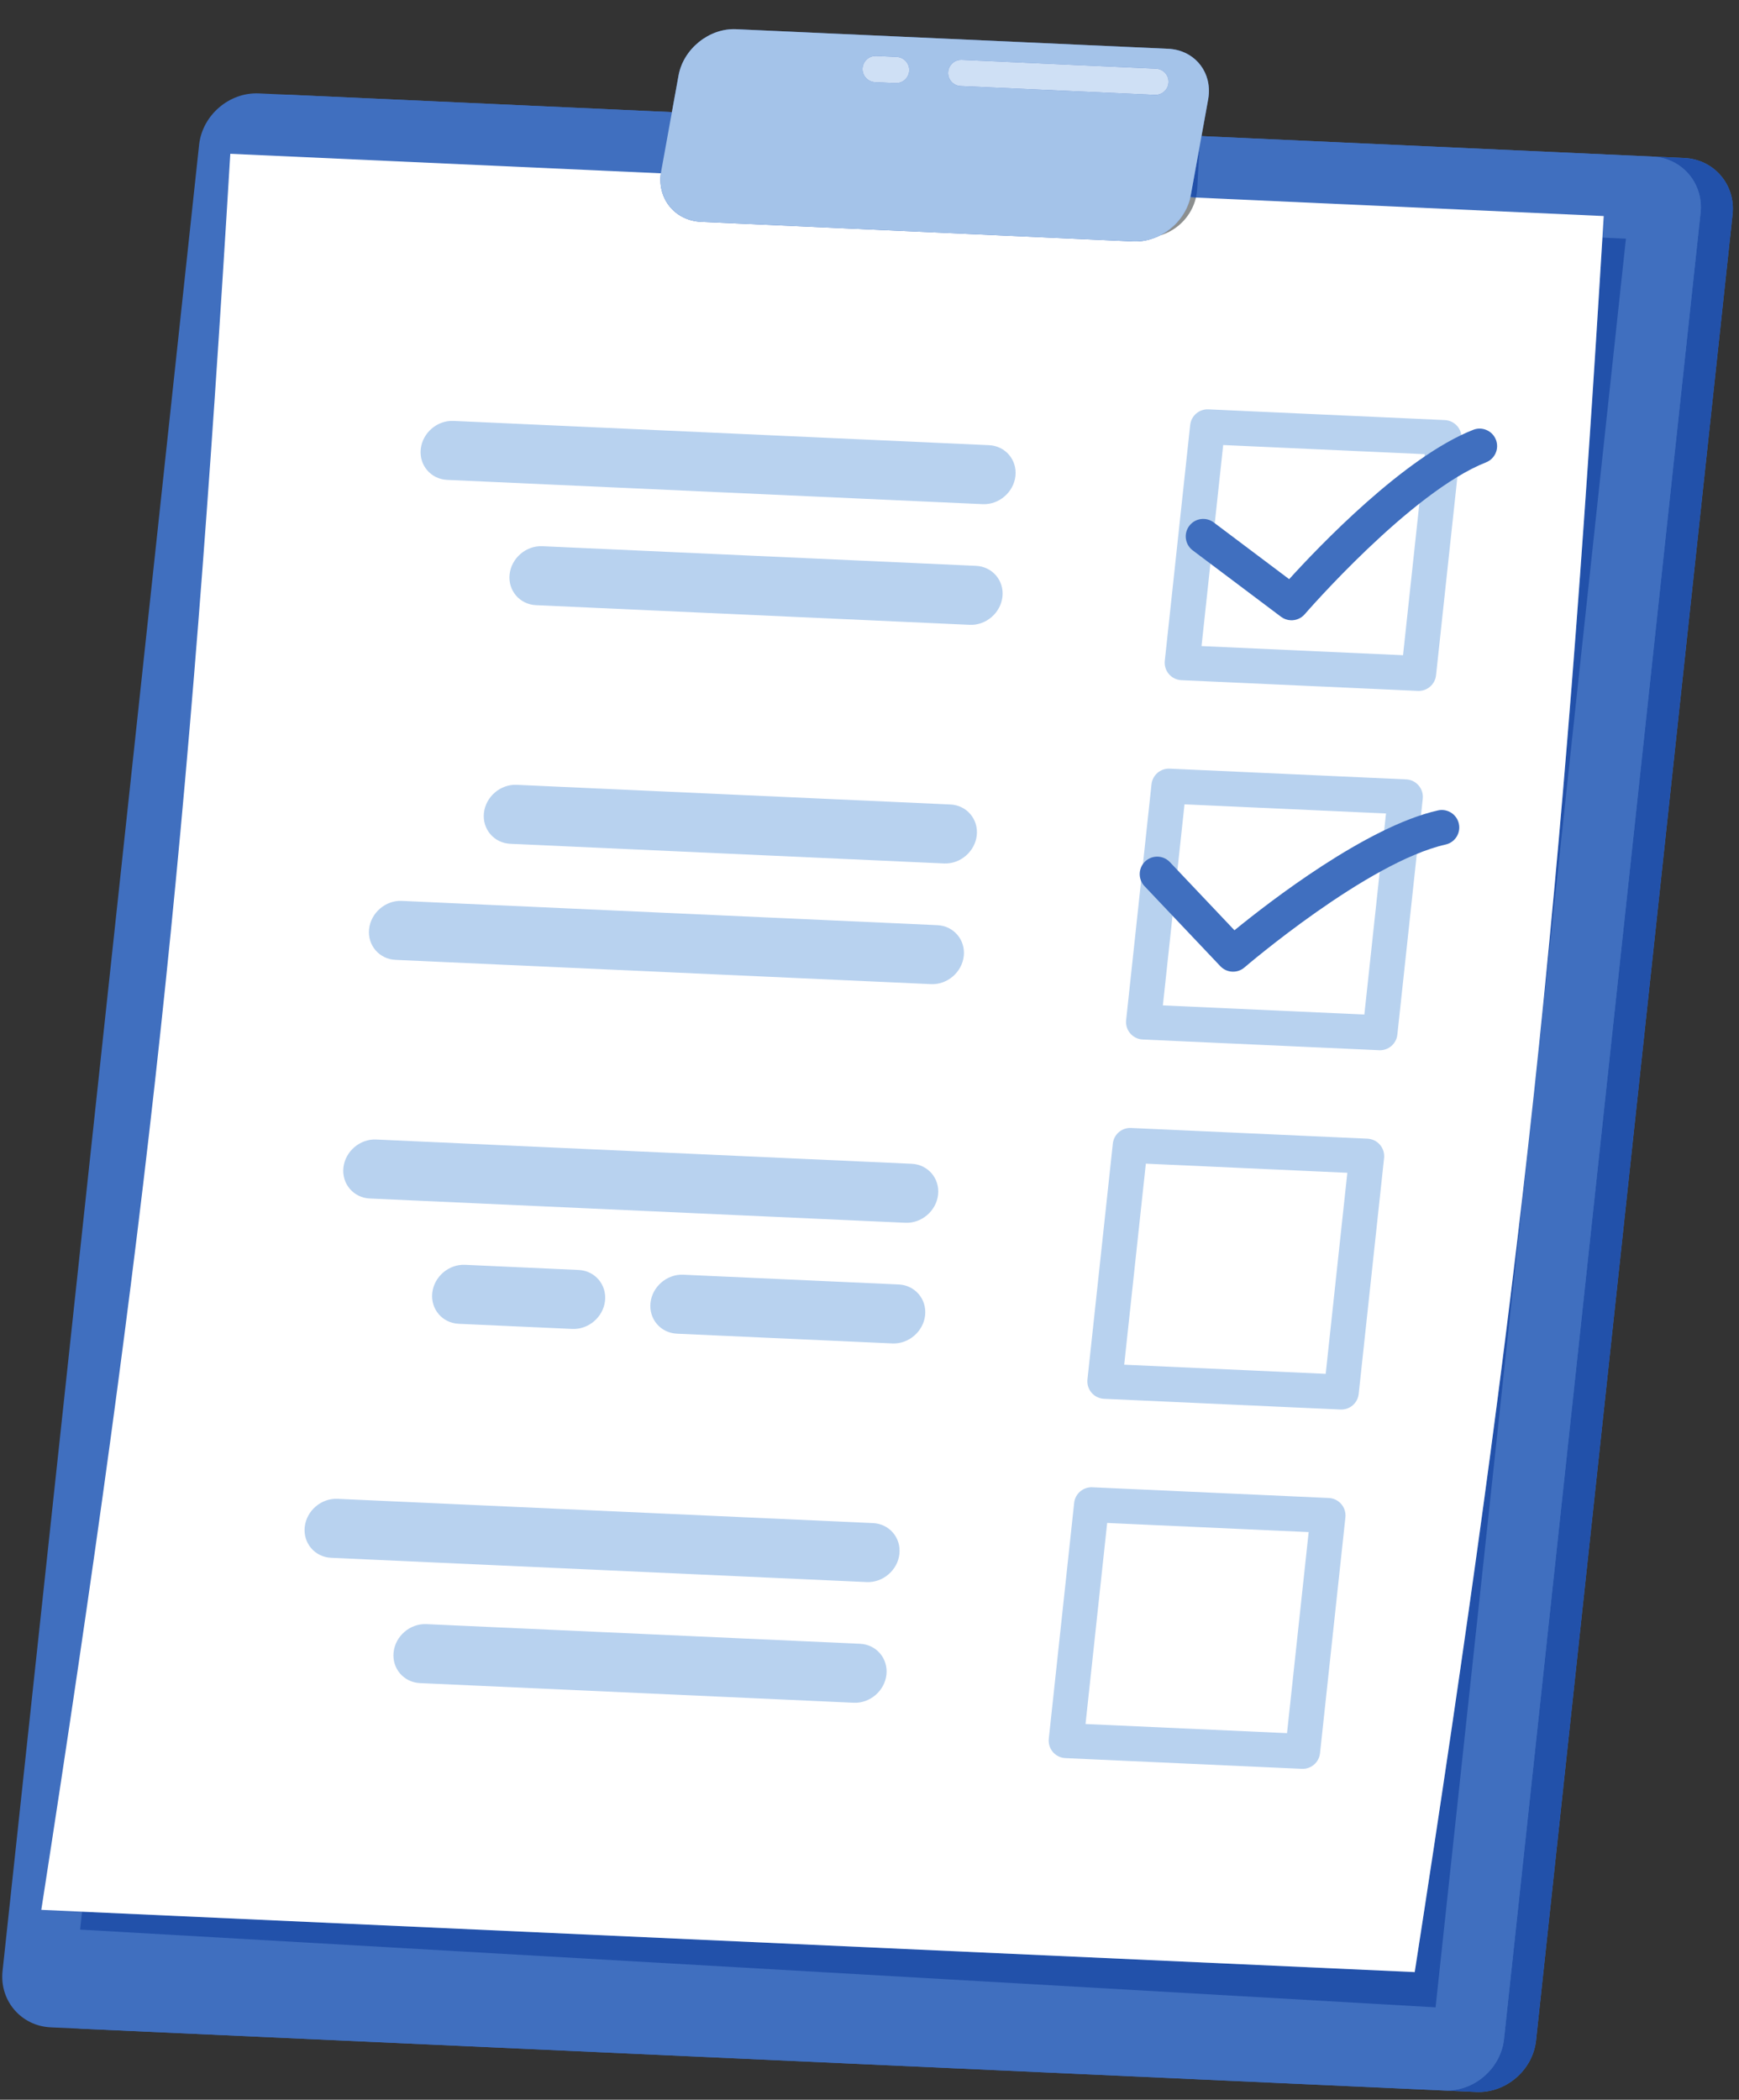 <svg width="374.053" height="451.495" viewBox="0 0 374.053 451.495" fill="none" xmlns="http://www.w3.org/2000/svg" xmlns:xlink="http://www.w3.org/1999/xlink">
	<rect x="0" y="0" width="374.053" height="451.495" fill="#333333" stroke="none"/>
	<desc>
			Created with Pixso.
	</desc>
	<defs/>
	<path id="Vector" d="M62.584 20.396L362.292 33.975C368.686 34.265 373.354 39.719 372.668 46.095L330.394 438.759C329.707 445.135 323.913 450.117 317.518 449.827L17.813 436.248C11.418 435.958 6.748 430.502 7.435 424.126L49.711 31.462C50.395 25.085 56.19 20.106 62.584 20.396Z" fill="#406FBF" fill-opacity="1" fill-rule="nonzero"/>
	<path id="Vector" d="M317.518 449.827L310.634 449.515C317.029 449.805 322.821 444.823 323.51 438.447L365.784 45.783C366.47 39.407 361.8 33.953 355.406 33.664L258.437 29.27L362.292 33.976C368.448 34.254 373.006 39.322 372.723 45.39C372.711 45.623 372.693 45.859 372.668 46.095L359.651 167L330.394 438.759C329.707 445.135 323.913 450.117 317.518 449.827Z" fill="#2251AA" fill-opacity="1" fill-rule="nonzero"/>
	<path id="Vector" d="M55.699 20.084L355.406 33.663C361.8 33.953 366.47 39.407 365.784 45.783L323.51 438.447C322.821 444.823 317.029 449.805 310.634 449.515L10.929 435.936C4.535 435.646 -0.135 430.19 0.549 423.814L42.825 31.15C43.512 24.774 49.306 19.794 55.699 20.084Z" fill="#406FBF" fill-opacity="1" fill-rule="nonzero"/>
	<path id="Vector" d="M308.785 431.631L17.231 414.916L17.646 411.065L304.302 424.053C327.1 277.252 335.799 197.125 344.675 51.099L349.73 51.328L308.785 431.631Z" fill="#2251AA" fill-opacity="1" fill-rule="nonzero"/>
	<path id="Vector" d="M8.884 410.67L304.302 424.055C327.339 275.706 335.981 195.443 344.957 46.456L49.536 33.071C40.562 182.058 31.921 262.32 8.884 410.67Z" fill="#FFFFFF" fill-opacity="1" fill-rule="nonzero"/>
	<path id="Vector" d="M304.977 148.562L254.111 146.257C253.075 146.21 252.104 145.737 251.428 144.95C251.094 144.56 250.842 144.106 250.69 143.616C250.537 143.125 250.487 142.609 250.542 142.099L256.004 91.377C256.218 89.403 257.93 87.934 259.912 88.023L310.78 90.328C311.815 90.375 312.786 90.848 313.462 91.635C314.138 92.423 314.458 93.455 314.347 94.486L308.886 145.209C308.672 147.184 306.961 148.651 304.977 148.562ZM263.103 95.695L258.446 138.926L301.788 140.89L306.442 97.659L263.103 95.695ZM296.659 225.825L245.793 223.521C244.757 223.474 243.786 222.999 243.111 222.211C242.435 221.424 242.115 220.394 242.226 219.361L247.685 168.637C247.9 166.663 249.61 165.193 251.594 165.283L302.46 167.588C303.496 167.635 304.467 168.109 305.142 168.897C305.82 169.685 306.14 170.717 306.029 171.748L300.566 222.471C300.353 224.446 298.643 225.915 296.659 225.825ZM254.783 172.955L250.13 216.189L293.468 218.153L298.125 174.919L254.783 172.955ZM288.341 303.085L237.475 300.78C236.438 300.733 235.469 300.261 234.793 299.473C234.458 299.084 234.207 298.63 234.054 298.14C233.902 297.649 233.851 297.133 233.906 296.623L239.369 245.897C239.583 243.923 241.292 242.455 243.276 242.545L294.141 244.85C295.178 244.897 296.149 245.37 296.823 246.157C297.5 246.944 297.82 247.977 297.71 249.008L292.25 299.733C292.035 301.706 290.325 303.175 288.341 303.085ZM246.467 250.217L241.811 293.449L285.152 295.413L289.805 252.181L246.467 250.217ZM280.023 380.347L229.157 378.042C228.122 377.995 227.151 377.521 226.475 376.733C225.8 375.946 225.478 374.914 225.59 373.882L231.049 323.159C231.263 321.185 232.975 319.715 234.959 319.805L285.825 322.11C286.861 322.157 287.831 322.631 288.507 323.419C289.183 324.207 289.504 325.237 289.392 326.27L283.931 376.993C283.718 378.968 282.006 380.437 280.023 380.347ZM238.148 327.477L233.493 370.711L276.833 372.675L281.489 329.441L238.148 327.477ZM211.375 108.407L96.177 103.187C92.681 103.029 90.126 100.045 90.501 96.559C90.877 93.072 94.045 90.348 97.541 90.507L212.742 95.727C216.238 95.885 218.793 98.868 218.417 102.354C218.042 105.841 214.874 108.565 211.375 108.407ZM208.584 134.355L115.29 130.128C111.792 129.97 109.238 126.989 109.613 123.5C109.99 120.013 113.158 117.29 116.654 117.448L209.948 121.675C213.445 121.833 216 124.816 215.623 128.303C215.248 131.792 212.081 134.514 208.584 134.355ZM200.264 211.615L85.066 206.396C81.569 206.237 79.014 203.256 79.389 199.768C79.764 196.281 82.934 193.559 86.43 193.717L201.63 198.937C205.127 199.095 207.68 202.077 207.305 205.563C206.93 209.052 203.763 211.774 200.264 211.615ZM203.058 185.667L109.764 181.439C106.268 181.281 103.714 178.298 104.089 174.812C104.466 171.325 107.634 168.601 111.13 168.759L204.424 172.986C207.921 173.145 210.474 176.128 210.099 179.615C209.724 183.102 206.556 185.825 203.058 185.667ZM194.74 262.929L79.542 257.709C76.043 257.55 73.49 254.567 73.865 251.081C74.24 247.594 77.41 244.868 80.906 245.027L196.106 250.247C199.603 250.405 202.156 253.39 201.781 256.876C201.406 260.363 198.239 263.087 194.74 262.929ZM191.947 288.877L145.595 286.777C142.098 286.619 139.545 283.636 139.92 280.149C140.295 276.662 143.462 273.938 146.961 274.097L193.313 276.197C196.809 276.355 199.363 279.338 198.988 282.825C198.613 286.312 195.443 289.036 191.947 288.877ZM123.098 285.758L98.653 284.65C95.156 284.492 92.603 281.509 92.978 278.022C93.353 274.535 96.52 271.812 100.019 271.97L124.465 273.078C127.961 273.236 130.515 276.219 130.14 279.706C129.765 283.192 126.597 285.917 123.098 285.758ZM186.423 340.188L71.222 334.969C67.726 334.811 65.172 331.828 65.547 328.341C65.922 324.854 69.092 322.13 72.589 322.289L187.787 327.508C191.285 327.667 193.839 330.649 193.462 334.136C193.087 337.623 189.919 340.347 186.423 340.188ZM183.629 366.137L90.335 361.91C86.839 361.752 84.283 358.771 84.66 355.284C85.035 351.795 88.203 349.073 91.701 349.232L184.993 353.458C188.49 353.617 191.045 356.598 190.67 360.087C190.295 363.574 187.126 366.296 183.629 366.137Z" fill="#B8D2EF" fill-opacity="1" fill-rule="nonzero"/>
	<path id="Vector" d="M277.627 133.374C276.897 133.341 276.169 133.094 275.541 132.623L256.55 118.345C254.89 117.097 254.555 114.742 255.805 113.082C257.049 111.422 259.401 111.085 261.068 112.337L277.294 124.534C283.739 117.438 302.088 98.233 316.888 92.421C318.812 91.664 321.001 92.613 321.762 94.548C322.521 96.479 321.568 98.663 319.635 99.422C303.477 105.763 280.873 131.81 280.646 132.073C279.866 132.978 278.744 133.424 277.627 133.374ZM265.054 208.935C264.113 208.892 263.19 208.498 262.495 207.764L246.179 190.545C244.752 189.038 244.814 186.659 246.322 185.231C247.831 183.804 250.21 183.87 251.636 185.374L265.527 200.033C272.999 193.935 293.926 177.727 309.297 174.263C311.322 173.804 313.334 175.079 313.79 177.104C314.247 179.129 312.976 181.14 310.949 181.597C294.139 185.384 267.938 207.803 267.676 208.03C266.949 208.655 266.011 208.979 265.054 208.935Z" fill="#406FBF" fill-opacity="1" fill-rule="nonzero"/>
	<path id="Vector" d="M257.249 42.482L256.041 42.428C256.075 42.274 256.105 42.123 256.134 41.969L257.985 31.767L257.528 40.525C257.492 41.197 257.398 41.849 257.249 42.482Z" fill="#2251AA" fill-opacity="1" fill-rule="nonzero"/>
	<path id="Vector" d="M249.454 50.647C252.678 49.022 255.234 45.991 256.041 42.427L257.249 42.482C256.323 46.435 253.287 49.551 249.454 50.647Z" fill="#8C8F8F" fill-opacity="1" fill-rule="nonzero"/>
	<path id="Vector" d="M158.329 6.28L251.275 10.491C257.04 10.752 260.907 15.655 259.868 21.386L256.134 41.968C255.094 47.699 249.525 52.175 243.759 51.914L150.814 47.702C145.048 47.441 141.182 42.538 142.221 36.807L145.955 16.225C146.995 10.494 152.564 6.019 158.329 6.28Z" fill="#406FBF" fill-opacity="1" fill-rule="nonzero"/>
	<path id="Vector" d="M243.759 51.914L150.814 47.702C145.521 47.462 141.83 43.312 142.063 38.199C142.084 37.742 142.136 37.277 142.221 36.807L145.955 16.225C146.996 10.494 152.564 6.019 158.329 6.28L251.275 10.491C256.566 10.73 260.26 14.881 260.026 19.995C260.006 20.451 259.954 20.916 259.868 21.386L256.134 41.968C255.094 47.699 249.525 52.175 243.759 51.914ZM206.885 12.872C205.329 12.801 204.012 14.005 203.942 15.56C203.871 17.116 205.074 18.433 206.63 18.503L248.408 20.396C249.964 20.467 251.281 19.264 251.351 17.708C251.422 16.154 250.219 14.835 248.663 14.765L206.885 12.872ZM188.474 12.038C186.917 11.967 185.601 13.171 185.53 14.726C185.46 16.282 186.662 17.599 188.219 17.669L192.627 17.869C194.181 17.939 195.498 16.737 195.569 15.181C195.639 13.626 194.437 12.308 192.882 12.237L188.474 12.038Z" fill="#A4C3E9" fill-opacity="1" fill-rule="nonzero"/>
	<path id="Vector" d="M248.408 20.396L206.63 18.503C205.074 18.433 203.871 17.116 203.942 15.56C204.012 14.005 205.329 12.801 206.885 12.872L248.663 14.765C250.219 14.835 251.422 16.153 251.352 17.708C251.281 19.264 249.964 20.467 248.408 20.396ZM192.627 17.869L188.219 17.669C186.662 17.599 185.46 16.282 185.531 14.726C185.601 13.171 186.917 11.967 188.474 12.037L192.883 12.237C194.437 12.308 195.639 13.626 195.569 15.181C195.499 16.737 194.182 17.939 192.627 17.869Z" fill="#CFE0F5" fill-opacity="1" fill-rule="nonzero"/>
</svg>
